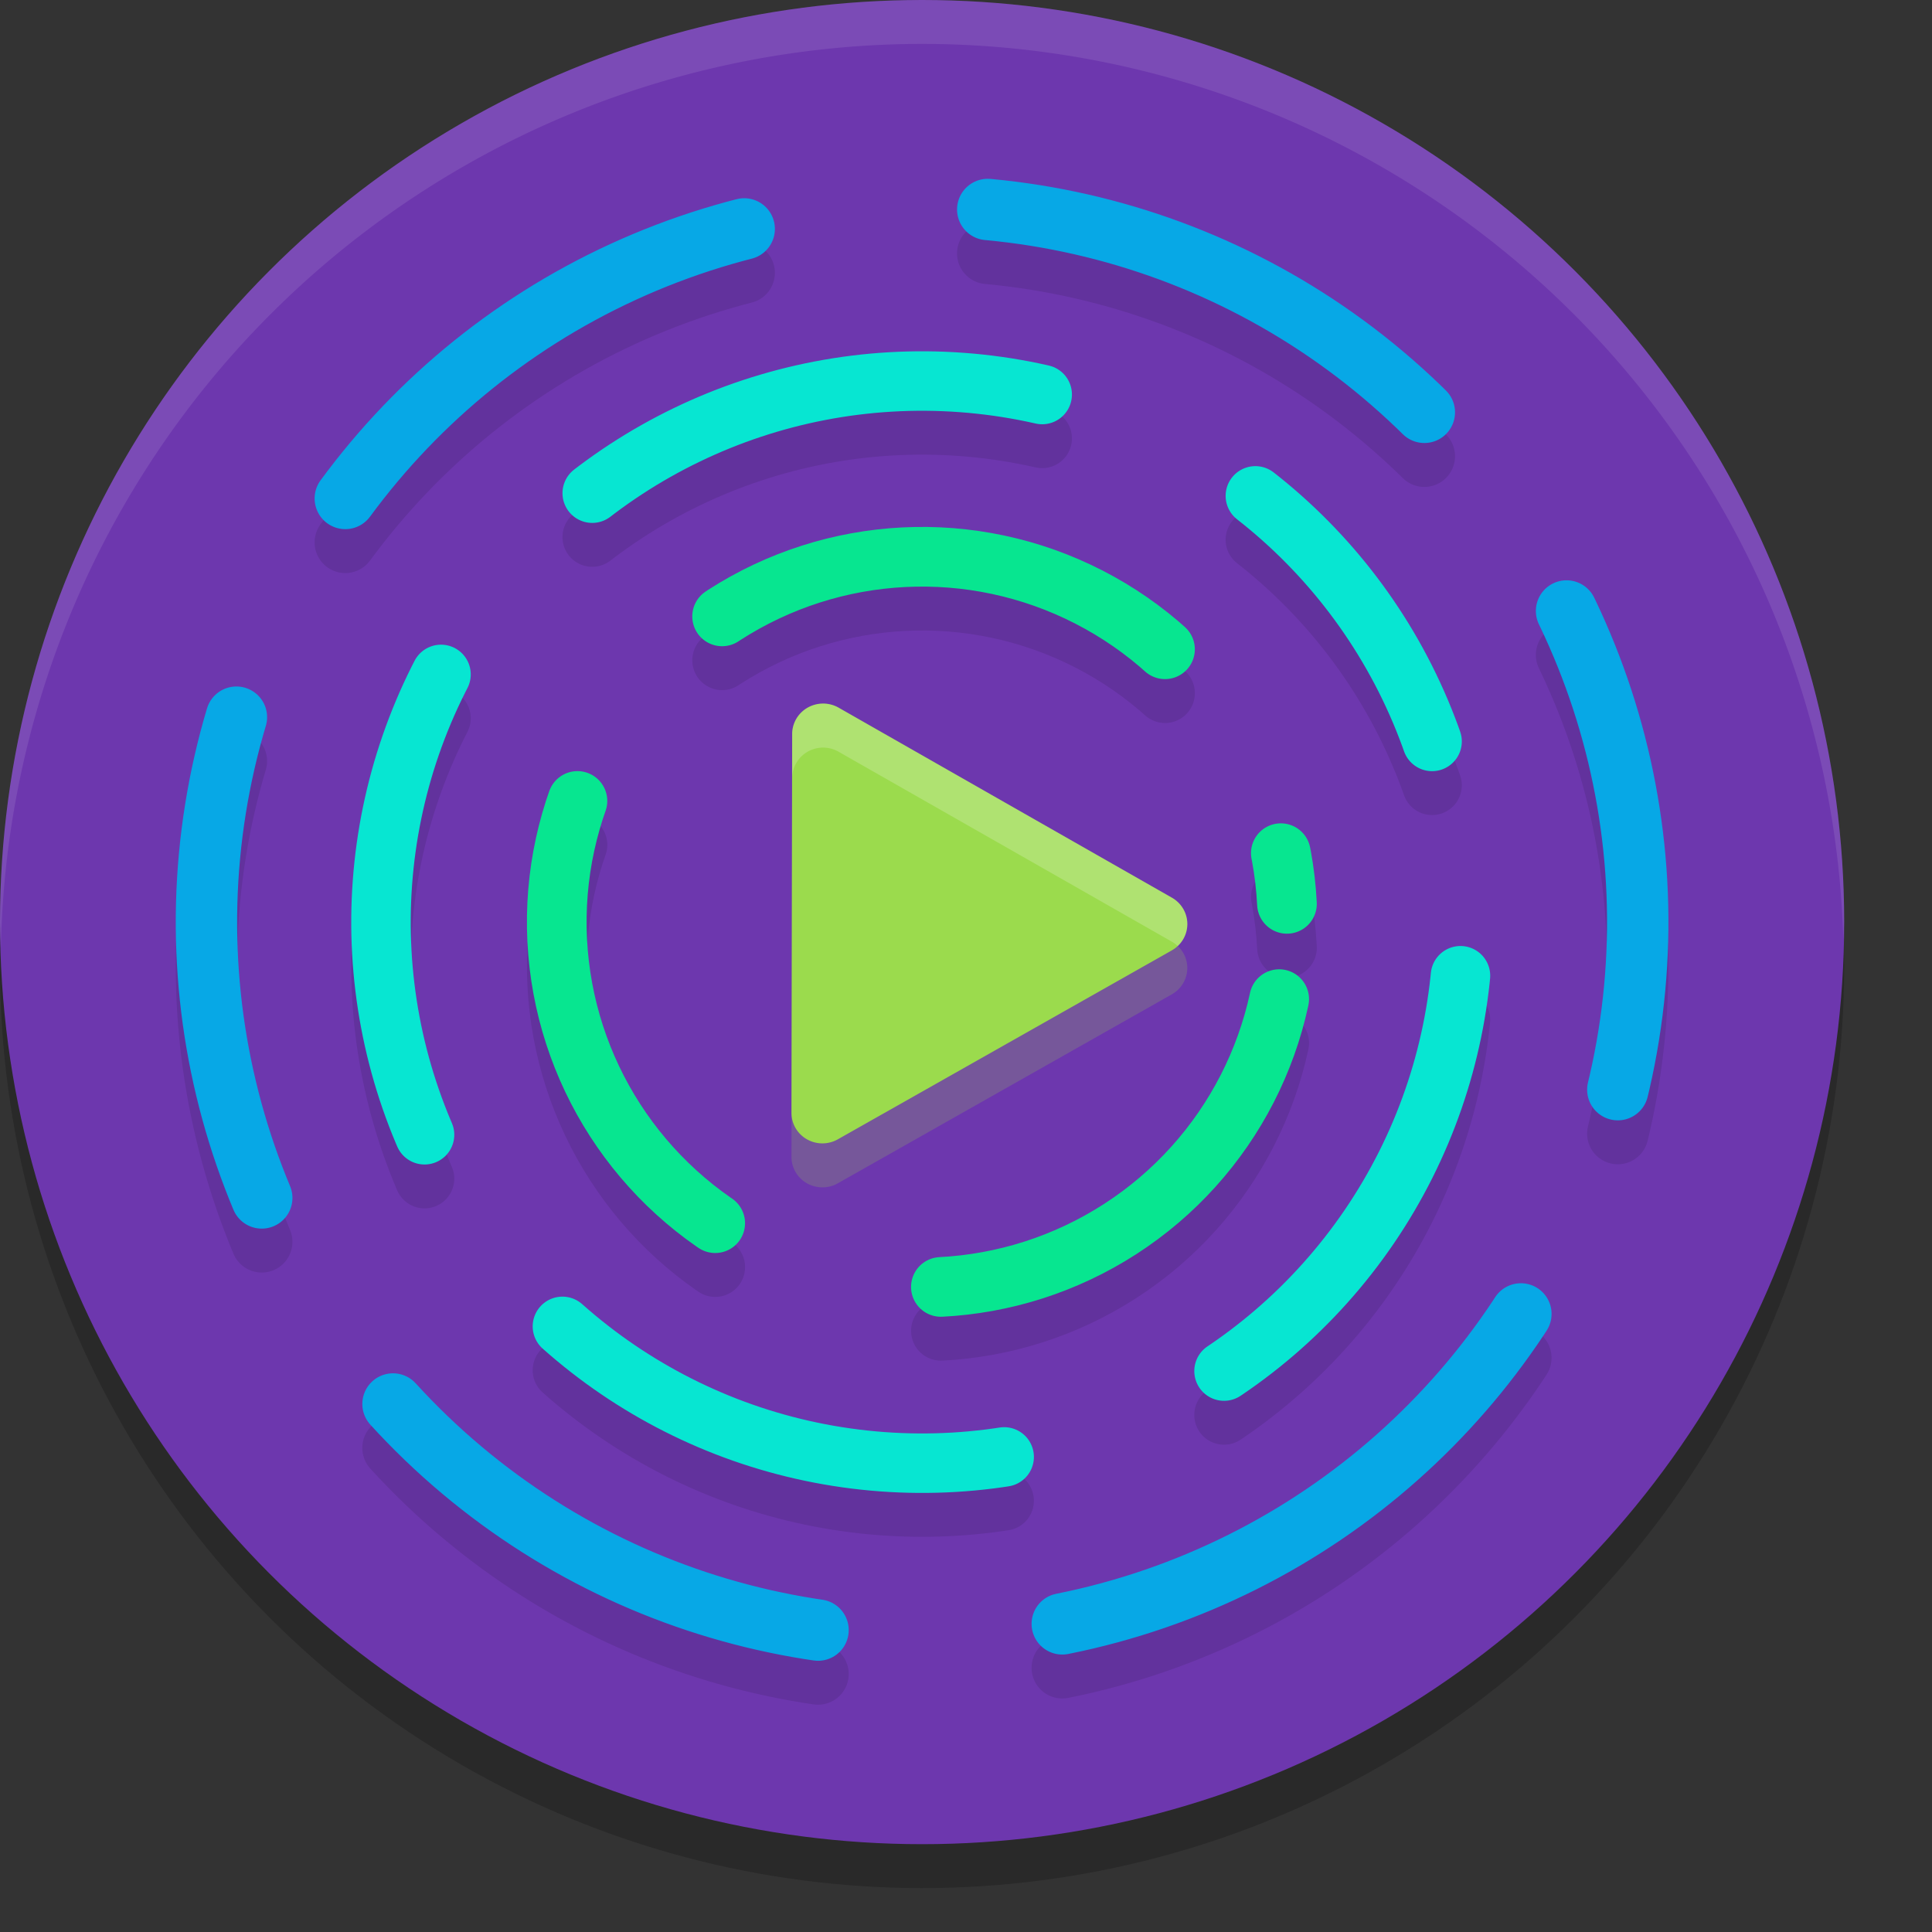 <svg xmlns="http://www.w3.org/2000/svg" width="22" height="22" version="1.1">
 <rect width="100%" height="100%" fill="#333333" stroke="none"/>
 <circle style="opacity:0.2" cx="10.5" cy="11" r="10.5"/>
 <g transform="matrix(0.525,0,0,0.525,-2.1,-2.1)">
  <circle style="fill:#6d37ae" cx="24" cy="24" r="20"/>
  <circle style="opacity:0.1;fill:none;stroke:#000000;stroke-width:1.29;stroke-linecap:round;stroke-linejoin:round;stroke-dasharray:10.321, 5.161;stroke-dashoffset:40.003" cx="10.766" cy="32.904" r="11.736" transform="rotate(-25.767)"/>
  <circle style="fill:none;stroke:#07e6d2;stroke-width:1.29;stroke-linecap:round;stroke-linejoin:round;stroke-dasharray:10.321, 5.161;stroke-dashoffset:40.003" cx="11.18" cy="32.047" r="11.736" transform="rotate(-25.767)"/>
  <circle style="opacity:0.1;fill:none;stroke:#000000;stroke-width:1.331;stroke-linecap:round;stroke-linejoin:round;stroke-dasharray:10.65, 5.325;stroke-dashoffset:40" cx="31.871" cy="-13.523" r="15.522" transform="rotate(69.107)"/>
  <circle style="fill:none;stroke:#07a8e6;stroke-width:1.331;stroke-linecap:round;stroke-linejoin:round;stroke-dasharray:10.65, 5.325;stroke-dashoffset:40" cx="30.981" cy="-13.863" r="15.522" transform="rotate(69.107)"/>
  <circle style="opacity:0.1;fill:none;stroke:#000000;stroke-width:1.294;stroke-linecap:round;stroke-linejoin:round;stroke-dasharray:10.355, 5.178;stroke-dashoffset:13.454" cx="22.725" cy="26.119" r="7.924" transform="rotate(-2.861)"/>
  <circle style="fill:none;stroke:#07e690;stroke-width:1.294;stroke-linecap:round;stroke-linejoin:round;stroke-dasharray:10.355, 5.178;stroke-dashoffset:13.454" cx="22.772" cy="25.168" r="7.924" transform="rotate(-2.861)"/>
  <g style="fill:#9bdb4d" transform="matrix(0.282,0,0,0.282,6.61,5.982)">
   <path style="opacity:0.2" d="m 54.108,50.47 a 2.378,2.34 0 0 0 -2.435,2.337 l -0.026,14.57 -0.026,14.576 a 2.378,2.34 0 0 0 3.564,2.032 L 68.026,76.72 80.868,69.455 a 2.378,2.34 0 0 0 0.007,-4.058 L 68.059,58.092 55.243,50.781 a 2.378,2.34 0 0 0 -1.135,-0.312 z"/>
   <path style="fill:#9bdb4d" d="m 54.108,47.087 a 2.378,2.34 0 0 0 -2.435,2.337 l -0.026,14.57 -0.026,14.576 a 2.378,2.34 0 0 0 3.564,2.032 l 12.842,-7.265 12.842,-7.265 a 2.378,2.34 0 0 0 0.007,-4.058 L 68.059,54.709 55.243,47.398 a 2.378,2.34 0 0 0 -1.135,-0.312 z"/>
   <path style="opacity:0.2;fill:#ffffff" transform="matrix(6.766,0,0,6.766,-16.036,-13.804)" d="m 10.367,9 a 0.352,0.346 0 0 0 -0.359,0.346 v 0.5 A 0.352,0.346 0 0 1 10.367,9.5 0.352,0.346 0 0 1 10.535,9.547 l 1.895,1.08 1.895,1.08 a 0.352,0.346 0 0 1 0.066,0.049 0.352,0.346 0 0 0 -0.066,-0.549 L 12.43,10.127 10.535,9.047 A 0.352,0.346 0 0 0 10.367,9 Z"/>
  </g>
 </g>
 <path style="opacity:0.1;fill:#ffffff" d="M 10.5,0 A 10.5,10.5 0 0 0 0,10.5 10.5,10.5 0 0 0 0.01,10.797 10.5,10.5 0 0 1 10.5,0.5 10.5,10.5 0 0 1 20.99,10.703 10.5,10.5 0 0 0 21,10.5 10.5,10.5 0 0 0 10.5,0 Z"/>
</svg>
